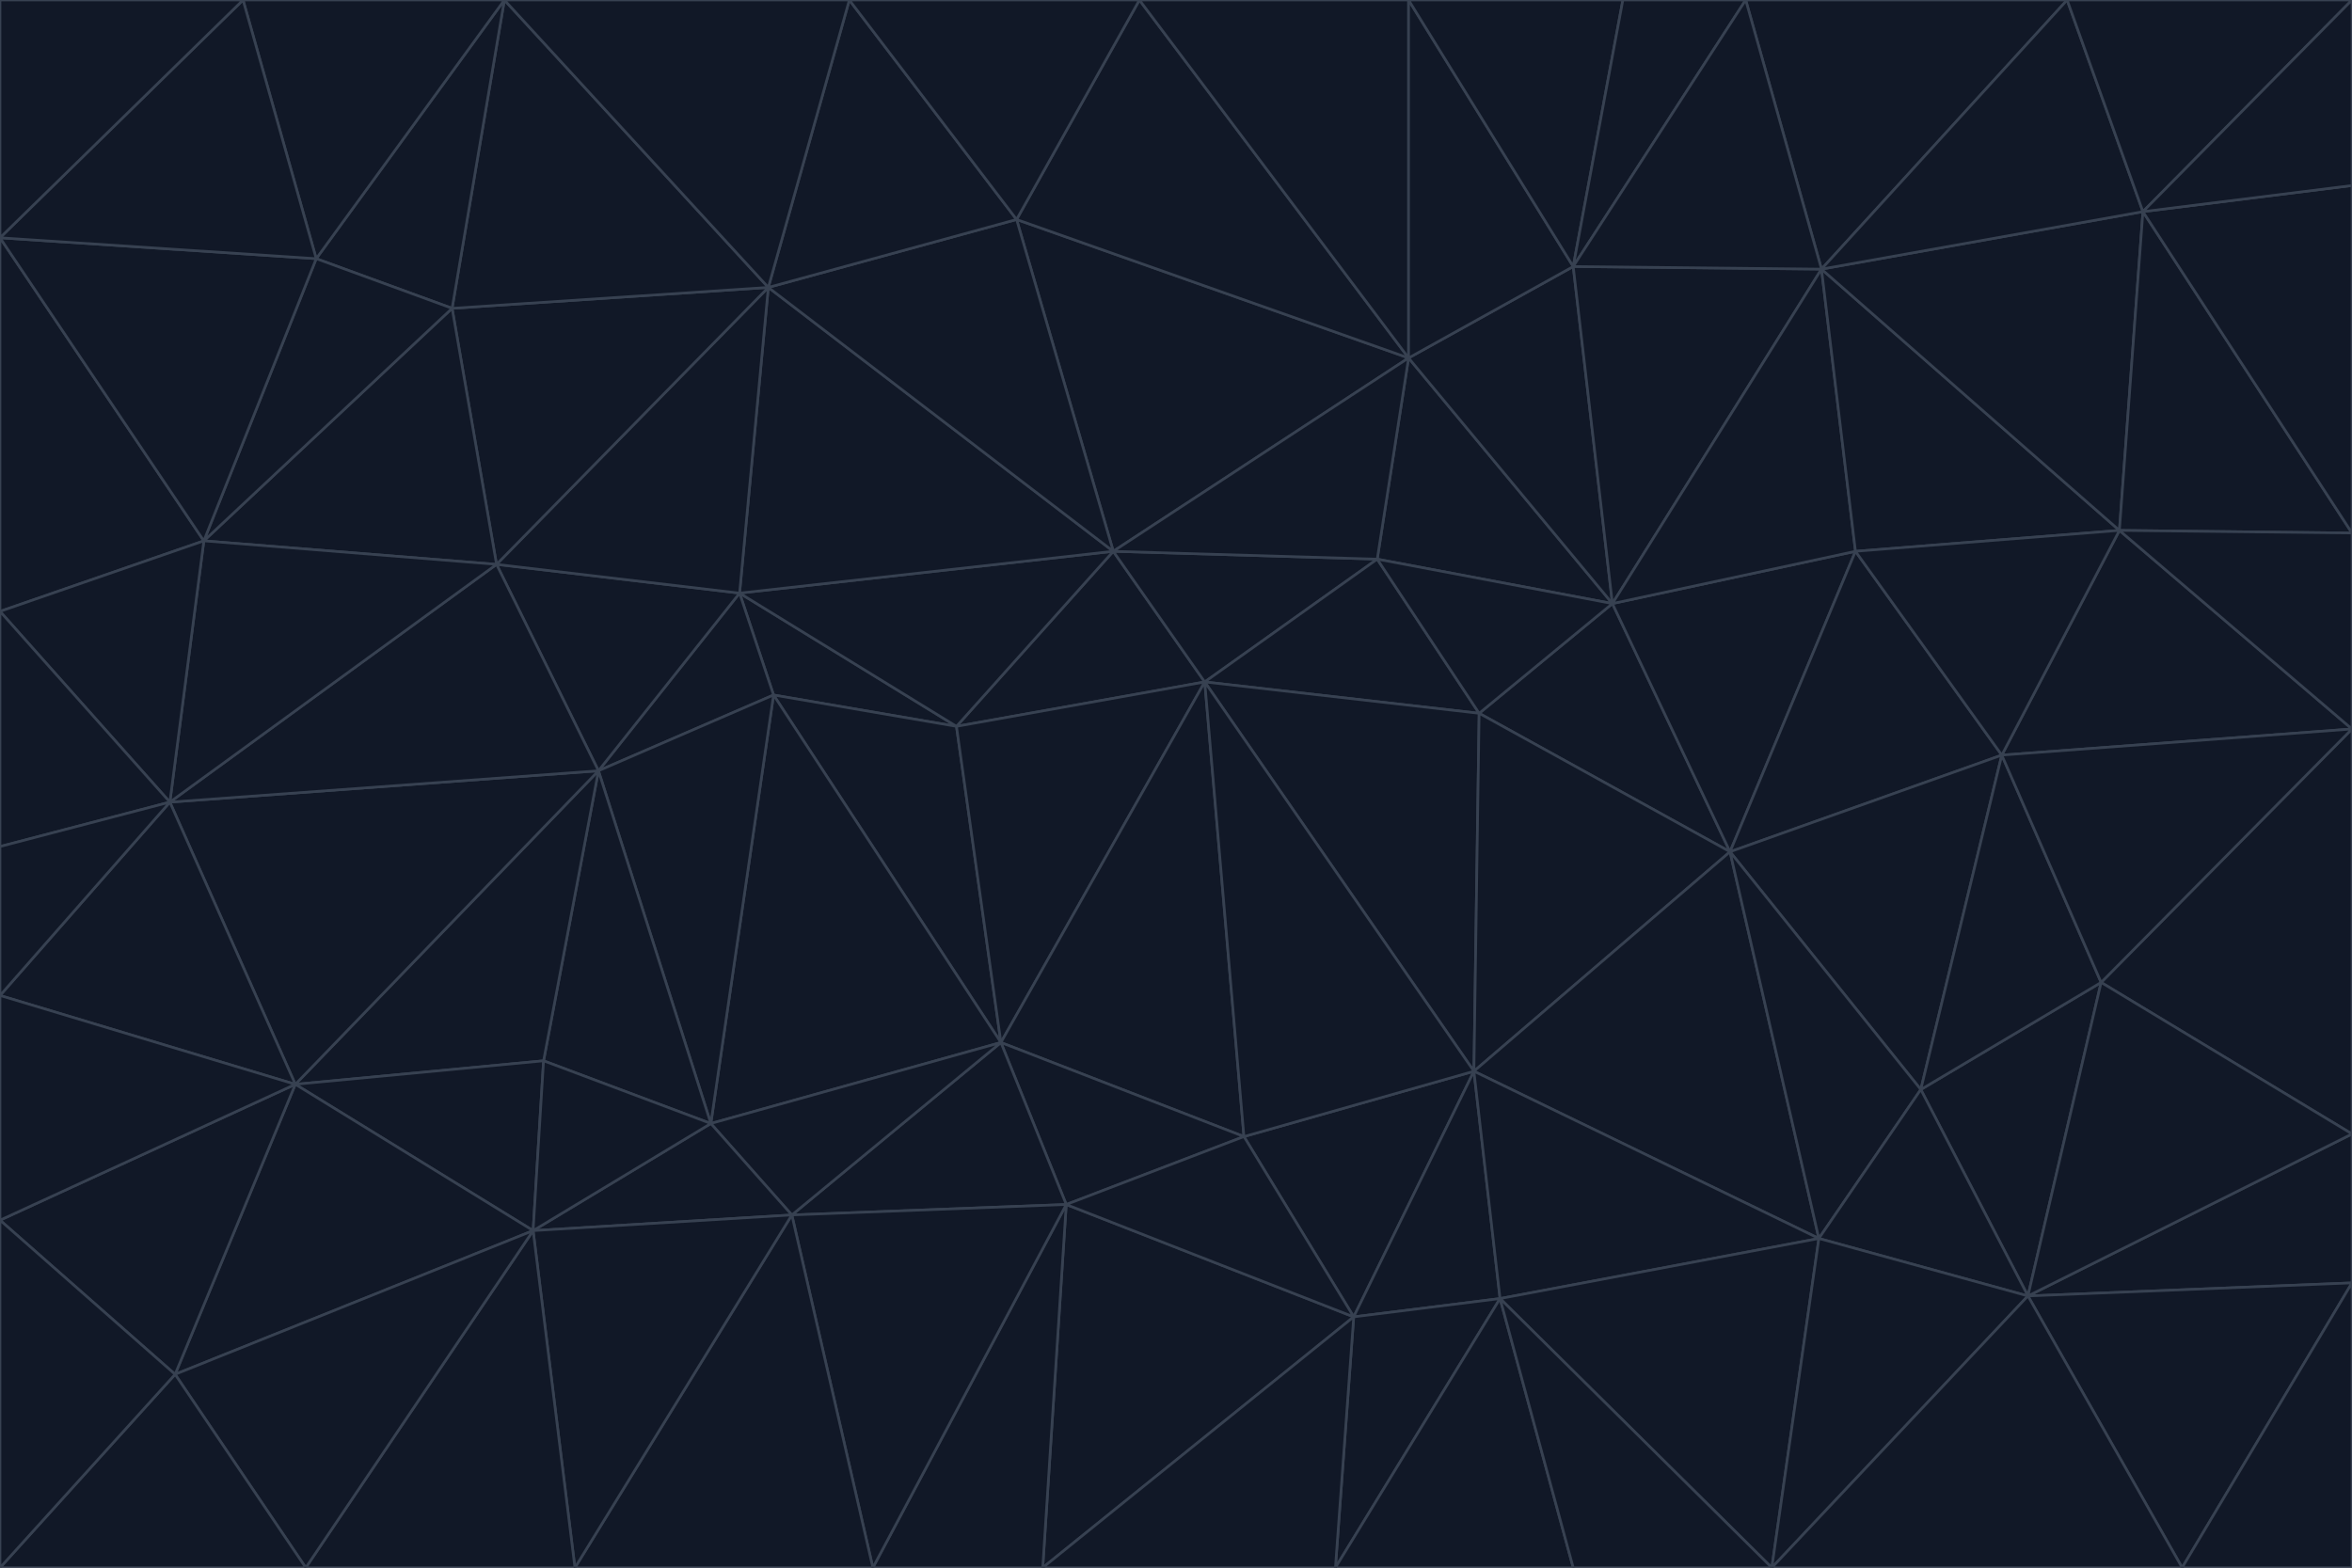 <svg id="visual" viewBox="0 0 900 600" width="900" height="600" xmlns="http://www.w3.org/2000/svg" xmlns:xlink="http://www.w3.org/1999/xlink" version="1.1"><g stroke-width="1" stroke-linejoin="bevel"><path d="M461 261L426 211L366 278Z" fill="#111827" stroke="#374151"></path><path d="M283 227L296 266L366 278Z" fill="#111827" stroke="#374151"></path><path d="M461 261L527 214L426 211Z" fill="#111827" stroke="#374151"></path><path d="M426 211L283 227L366 278Z" fill="#111827" stroke="#374151"></path><path d="M296 266L383 399L366 278Z" fill="#111827" stroke="#374151"></path><path d="M366 278L383 399L461 261Z" fill="#111827" stroke="#374151"></path><path d="M461 261L566 273L527 214Z" fill="#111827" stroke="#374151"></path><path d="M564 410L566 273L461 261Z" fill="#111827" stroke="#374151"></path><path d="M539 137L389 84L426 211Z" fill="#111827" stroke="#374151"></path><path d="M426 211L294 110L283 227Z" fill="#111827" stroke="#374151"></path><path d="M617 231L539 137L527 214Z" fill="#111827" stroke="#374151"></path><path d="M527 214L539 137L426 211Z" fill="#111827" stroke="#374151"></path><path d="M283 227L229 295L296 266Z" fill="#111827" stroke="#374151"></path><path d="M296 266L272 430L383 399Z" fill="#111827" stroke="#374151"></path><path d="M190 216L229 295L283 227Z" fill="#111827" stroke="#374151"></path><path d="M383 399L476 435L461 261Z" fill="#111827" stroke="#374151"></path><path d="M389 84L294 110L426 211Z" fill="#111827" stroke="#374151"></path><path d="M383 399L408 461L476 435Z" fill="#111827" stroke="#374151"></path><path d="M303 465L408 461L383 399Z" fill="#111827" stroke="#374151"></path><path d="M662 326L617 231L566 273Z" fill="#111827" stroke="#374151"></path><path d="M566 273L617 231L527 214Z" fill="#111827" stroke="#374151"></path><path d="M518 504L564 410L476 435Z" fill="#111827" stroke="#374151"></path><path d="M476 435L564 410L461 261Z" fill="#111827" stroke="#374151"></path><path d="M229 295L272 430L296 266Z" fill="#111827" stroke="#374151"></path><path d="M294 110L190 216L283 227Z" fill="#111827" stroke="#374151"></path><path d="M229 295L208 406L272 430Z" fill="#111827" stroke="#374151"></path><path d="M272 430L303 465L383 399Z" fill="#111827" stroke="#374151"></path><path d="M617 231L602 102L539 137Z" fill="#111827" stroke="#374151"></path><path d="M539 137L436 0L389 84Z" fill="#111827" stroke="#374151"></path><path d="M113 415L208 406L229 295Z" fill="#111827" stroke="#374151"></path><path d="M272 430L204 471L303 465Z" fill="#111827" stroke="#374151"></path><path d="M564 410L662 326L566 273Z" fill="#111827" stroke="#374151"></path><path d="M617 231L697 103L602 102Z" fill="#111827" stroke="#374151"></path><path d="M539 0L436 0L539 137Z" fill="#111827" stroke="#374151"></path><path d="M389 84L325 0L294 110Z" fill="#111827" stroke="#374151"></path><path d="M399 600L518 504L408 461Z" fill="#111827" stroke="#374151"></path><path d="M408 461L518 504L476 435Z" fill="#111827" stroke="#374151"></path><path d="M564 410L696 474L662 326Z" fill="#111827" stroke="#374151"></path><path d="M436 0L325 0L389 84Z" fill="#111827" stroke="#374151"></path><path d="M294 110L173 118L190 216Z" fill="#111827" stroke="#374151"></path><path d="M193 0L173 118L294 110Z" fill="#111827" stroke="#374151"></path><path d="M113 415L204 471L208 406Z" fill="#111827" stroke="#374151"></path><path d="M602 102L539 0L539 137Z" fill="#111827" stroke="#374151"></path><path d="M518 504L574 497L564 410Z" fill="#111827" stroke="#374151"></path><path d="M208 406L204 471L272 430Z" fill="#111827" stroke="#374151"></path><path d="M334 600L399 600L408 461Z" fill="#111827" stroke="#374151"></path><path d="M113 415L229 295L65 307Z" fill="#111827" stroke="#374151"></path><path d="M662 326L710 211L617 231Z" fill="#111827" stroke="#374151"></path><path d="M602 102L621 0L539 0Z" fill="#111827" stroke="#374151"></path><path d="M710 211L697 103L617 231Z" fill="#111827" stroke="#374151"></path><path d="M193 0L121 99L173 118Z" fill="#111827" stroke="#374151"></path><path d="M173 118L78 207L190 216Z" fill="#111827" stroke="#374151"></path><path d="M668 0L621 0L602 102Z" fill="#111827" stroke="#374151"></path><path d="M65 307L229 295L190 216Z" fill="#111827" stroke="#374151"></path><path d="M121 99L78 207L173 118Z" fill="#111827" stroke="#374151"></path><path d="M325 0L193 0L294 110Z" fill="#111827" stroke="#374151"></path><path d="M334 600L408 461L303 465Z" fill="#111827" stroke="#374151"></path><path d="M518 504L511 600L574 497Z" fill="#111827" stroke="#374151"></path><path d="M334 600L303 465L220 600Z" fill="#111827" stroke="#374151"></path><path d="M78 207L65 307L190 216Z" fill="#111827" stroke="#374151"></path><path d="M220 600L303 465L204 471Z" fill="#111827" stroke="#374151"></path><path d="M399 600L511 600L518 504Z" fill="#111827" stroke="#374151"></path><path d="M662 326L766 289L710 211Z" fill="#111827" stroke="#374151"></path><path d="M710 211L811 203L697 103Z" fill="#111827" stroke="#374151"></path><path d="M735 417L766 289L662 326Z" fill="#111827" stroke="#374151"></path><path d="M696 474L564 410L574 497Z" fill="#111827" stroke="#374151"></path><path d="M678 600L696 474L574 497Z" fill="#111827" stroke="#374151"></path><path d="M696 474L735 417L662 326Z" fill="#111827" stroke="#374151"></path><path d="M791 0L668 0L697 103Z" fill="#111827" stroke="#374151"></path><path d="M697 103L668 0L602 102Z" fill="#111827" stroke="#374151"></path><path d="M511 600L602 600L574 497Z" fill="#111827" stroke="#374151"></path><path d="M117 600L220 600L204 471Z" fill="#111827" stroke="#374151"></path><path d="M900 279L811 203L766 289Z" fill="#111827" stroke="#374151"></path><path d="M766 289L811 203L710 211Z" fill="#111827" stroke="#374151"></path><path d="M776 496L804 376L735 417Z" fill="#111827" stroke="#374151"></path><path d="M735 417L804 376L766 289Z" fill="#111827" stroke="#374151"></path><path d="M776 496L735 417L696 474Z" fill="#111827" stroke="#374151"></path><path d="M193 0L93 0L121 99Z" fill="#111827" stroke="#374151"></path><path d="M0 91L0 234L78 207Z" fill="#111827" stroke="#374151"></path><path d="M78 207L0 234L65 307Z" fill="#111827" stroke="#374151"></path><path d="M0 91L78 207L121 99Z" fill="#111827" stroke="#374151"></path><path d="M65 307L0 381L113 415Z" fill="#111827" stroke="#374151"></path><path d="M113 415L67 526L204 471Z" fill="#111827" stroke="#374151"></path><path d="M0 234L0 324L65 307Z" fill="#111827" stroke="#374151"></path><path d="M0 324L0 381L65 307Z" fill="#111827" stroke="#374151"></path><path d="M602 600L678 600L574 497Z" fill="#111827" stroke="#374151"></path><path d="M678 600L776 496L696 474Z" fill="#111827" stroke="#374151"></path><path d="M0 467L67 526L113 415Z" fill="#111827" stroke="#374151"></path><path d="M93 0L0 91L121 99Z" fill="#111827" stroke="#374151"></path><path d="M811 203L820 81L697 103Z" fill="#111827" stroke="#374151"></path><path d="M900 204L820 81L811 203Z" fill="#111827" stroke="#374151"></path><path d="M67 526L117 600L204 471Z" fill="#111827" stroke="#374151"></path><path d="M820 81L791 0L697 103Z" fill="#111827" stroke="#374151"></path><path d="M0 381L0 467L113 415Z" fill="#111827" stroke="#374151"></path><path d="M67 526L0 600L117 600Z" fill="#111827" stroke="#374151"></path><path d="M93 0L0 0L0 91Z" fill="#111827" stroke="#374151"></path><path d="M900 434L900 279L804 376Z" fill="#111827" stroke="#374151"></path><path d="M804 376L900 279L766 289Z" fill="#111827" stroke="#374151"></path><path d="M820 81L900 0L791 0Z" fill="#111827" stroke="#374151"></path><path d="M900 279L900 204L811 203Z" fill="#111827" stroke="#374151"></path><path d="M900 491L900 434L776 496Z" fill="#111827" stroke="#374151"></path><path d="M776 496L900 434L804 376Z" fill="#111827" stroke="#374151"></path><path d="M900 204L900 71L820 81Z" fill="#111827" stroke="#374151"></path><path d="M0 467L0 600L67 526Z" fill="#111827" stroke="#374151"></path><path d="M835 600L900 491L776 496Z" fill="#111827" stroke="#374151"></path><path d="M678 600L835 600L776 496Z" fill="#111827" stroke="#374151"></path><path d="M900 71L900 0L820 81Z" fill="#111827" stroke="#374151"></path><path d="M835 600L900 600L900 491Z" fill="#111827" stroke="#374151"></path></g></svg>
